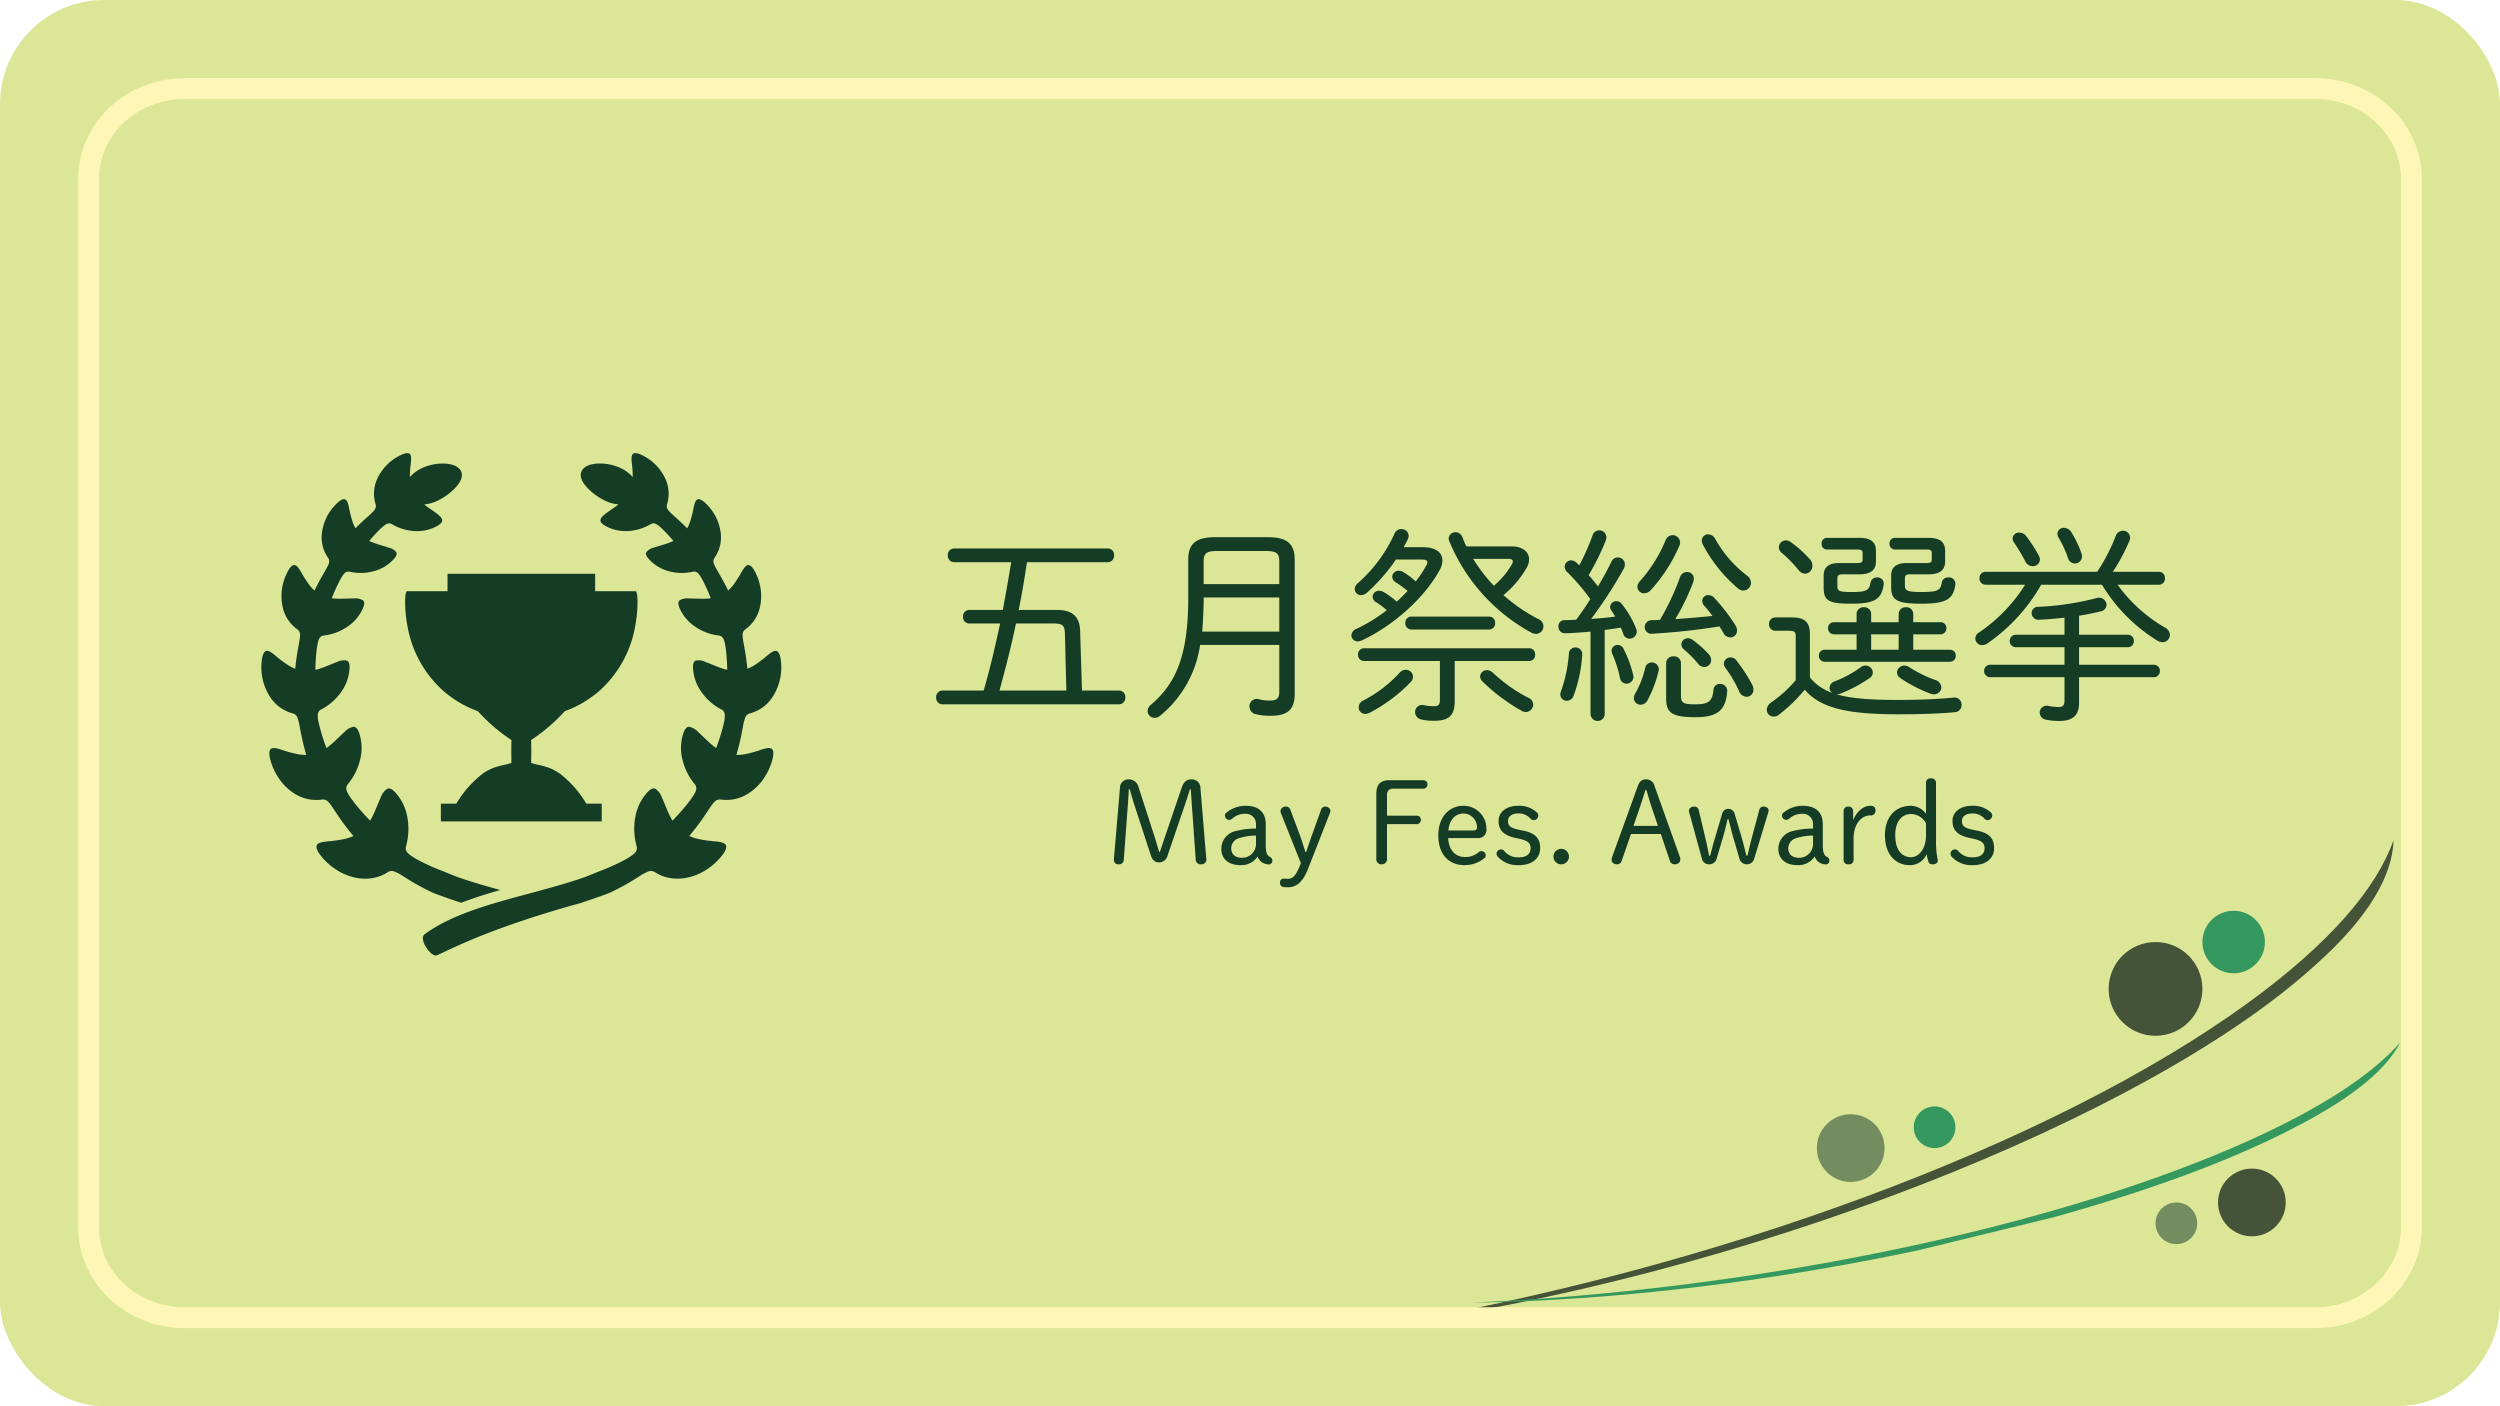 <svg xmlns="http://www.w3.org/2000/svg" xmlns:xlink="http://www.w3.org/1999/xlink" width="480" height="270" viewBox="0 0 480 270">
  <defs>
    <clipPath id="clip-path">
      <rect id="長方形_735" data-name="長方形 735" width="480" height="270" rx="20" transform="translate(70 4213)" fill="#dce697"/>
    </clipPath>
    <clipPath id="clip-path-2">
      <rect id="長方形_722" data-name="長方形 722" width="99.815" height="96.468" fill="#153d26"/>
    </clipPath>
    <clipPath id="clip-path-3">
      <path id="パス_2402" data-name="パス 2402" d="M84.486,19.432,120.667-.984,34.311,211.6l-36.18,20.416Z" fill="#738d60"/>
    </clipPath>
    <clipPath id="clip-path-4">
      <path id="パス_2429" data-name="パス 2429" d="M38.766,19.45,60.162.1,21.752,192.586.356,211.936Z" fill="#b6cc29"/>
    </clipPath>
  </defs>
  <g id="マスクグループ_3" data-name="マスクグループ 3" transform="translate(-70 -4213)" clip-path="url(#clip-path)">
    <g id="グループ_1232" data-name="グループ 1232">
      <g id="グループ_1230" data-name="グループ 1230">
        <rect id="長方形_713" data-name="長方形 713" width="480" height="270" rx="20" transform="translate(70 4213)" fill="#dce697"/>
        <g id="グループ_1229" data-name="グループ 1229" transform="translate(-13.138 3.107)">
          <path id="パス_2479" data-name="パス 2479" d="M3.08-2.52A1.208,1.208,0,0,0,1.88-1.2,1.229,1.229,0,0,0,3.08.12H37A1.229,1.229,0,0,0,38.2-1.2,1.208,1.208,0,0,0,37-2.52H29.88l-.36-11.52c-.08-2.6-1.44-3.96-4.44-3.96H17.72c.64-3.04,1.12-6.08,1.6-9.16H34.84a1.229,1.229,0,0,0,1.2-1.32,1.208,1.208,0,0,0-1.2-1.32H5.32a1.208,1.208,0,0,0-1.2,1.32,1.229,1.229,0,0,0,1.2,1.32H16.28c-.48,3.08-1.04,6.12-1.6,9.16H8.24a1.2,1.2,0,0,0-1.2,1.28,1.208,1.208,0,0,0,1.2,1.32h5.92C13.24-11.08,12.24-6.76,11-2.52Zm10.96,0C15.2-6.8,16.32-11.08,17.2-15.4h7.2c1.8,0,2.16.4,2.2,1.96l.28,10.92Zm53.72-8.76v9.04C67.76-1,67.2-.6,66-.6a7.62,7.62,0,0,1-2.08-.24,2.008,2.008,0,0,0-.48-.08A1.409,1.409,0,0,0,62.04.56,1.5,1.5,0,0,0,63.16,2a11.313,11.313,0,0,0,3,.32c3.24,0,4.56-1.24,4.56-4.2v-25.8c0-2.8-1.28-4.28-5-4.28H55.28c-3.72,0-5,1.48-5,4.28v7.4c0,11.12-2.4,16.44-7.16,20.48a1.583,1.583,0,0,0-.64,1.24,1.334,1.334,0,0,0,1.36,1.28,1.708,1.708,0,0,0,1.04-.4,21.554,21.554,0,0,0,7.68-13.6Zm-14.8-2.56c.16-1.92.24-3.84.28-5.76v-.8H67.76v6.56Zm.28-9.12v-4.36c0-1.52.48-2,2.68-2h9.16c2.2,0,2.68.48,2.68,2v4.36Zm38.4-7.08c.28-.52.56-1.04.8-1.52a1.524,1.524,0,0,0,.16-.68,1.342,1.342,0,0,0-1.4-1.28,1.38,1.38,0,0,0-1.32.88,28.16,28.16,0,0,1-6.96,9.44,1.637,1.637,0,0,0-.68,1.2,1.206,1.206,0,0,0,1.24,1.16,1.789,1.789,0,0,0,1.08-.44,34.751,34.751,0,0,0,5.6-6.4H95c.8,0,1.2.16,1.2.52a1.5,1.5,0,0,1-.2.6,21.533,21.533,0,0,1-2.04,3.08,16.254,16.254,0,0,0-2.4-1.8,1.8,1.8,0,0,0-.84-.24,1.212,1.212,0,0,0-1.28,1.12,1.3,1.3,0,0,0,.72,1.12,21.854,21.854,0,0,1,2.24,1.64c-.68.72-1.36,1.4-2.08,2.04a19.694,19.694,0,0,0-2.52-1.84,1.8,1.8,0,0,0-.84-.24,1.212,1.212,0,0,0-1.28,1.12,1.277,1.277,0,0,0,.76,1.12c.52.36,1.2.84,1.96,1.48a30.324,30.324,0,0,1-5.76,3.56,1.516,1.516,0,0,0-1.04,1.28,1.206,1.206,0,0,0,1.24,1.16,2.136,2.136,0,0,0,.8-.2C89.68-15,95.6-20.28,98.52-25.6a3.737,3.737,0,0,0,.56-1.92c0-1.52-1.36-2.52-3.64-2.52Zm12.04-.16c-.28-.56-.52-1.16-.76-1.76a1.4,1.4,0,0,0-1.28-.96,1.293,1.293,0,0,0-1.36,1.2,1.381,1.381,0,0,0,.12.52,35.339,35.339,0,0,0,15.76,17.56,1.947,1.947,0,0,0,.88.24,1.459,1.459,0,0,0,1.44-1.44,1.54,1.54,0,0,0-.96-1.4,32.336,32.336,0,0,1-6.72-4.6A19.239,19.239,0,0,0,115.2-26a3.283,3.283,0,0,0,.52-1.72c0-1.44-1.28-2.48-3.32-2.48Zm8.04,2.4c.6,0,.88.16.88.48a1.075,1.075,0,0,1-.16.52,15.525,15.525,0,0,1-3.48,4.16A30.515,30.515,0,0,1,105-27.8ZM98.6-8.2V-.8C98.6.28,98.28.48,97.44.48a8.7,8.7,0,0,1-1.92-.2,1.354,1.354,0,0,0-1.68,1.36,1.461,1.461,0,0,0,1.24,1.4,9.591,9.591,0,0,0,2.4.24c2.72,0,3.96-.88,3.96-3.76V-8.2h14.28a1.132,1.132,0,0,0,1.16-1.24,1.12,1.12,0,0,0-1.16-1.2H84.04a1.143,1.143,0,0,0-1.16,1.2A1.154,1.154,0,0,0,84.04-8.2ZM90.92-6A25.3,25.3,0,0,1,83.96-.64,1.491,1.491,0,0,0,83,.72a1.255,1.255,0,0,0,1.28,1.24,1.947,1.947,0,0,0,.88-.24A30.506,30.506,0,0,0,93-4.16a1.559,1.559,0,0,0,.44-1.04,1.4,1.4,0,0,0-1.4-1.32A1.606,1.606,0,0,0,90.92-6Zm17.84.04a1.728,1.728,0,0,0-1.12-.48,1.286,1.286,0,0,0-1.32,1.2,1.322,1.322,0,0,0,.44.96,35.55,35.55,0,0,0,7.52,5.64,1.658,1.658,0,0,0,.8.24A1.459,1.459,0,0,0,116.52.16a1.451,1.451,0,0,0-.92-1.28A29.441,29.441,0,0,1,108.76-5.96ZM93.12-16.72a1.154,1.154,0,0,0-1.16,1.24,1.176,1.176,0,0,0,1.16,1.24h14.92a1.152,1.152,0,0,0,1.16-1.24,1.132,1.132,0,0,0-1.16-1.24Zm34.4,18.8a1.366,1.366,0,0,0,2.72,0V-14.16c1.04-.12,2.08-.28,3.08-.44a7.509,7.509,0,0,1,.48,1.2,1.279,1.279,0,0,0,1.2.92,1.408,1.408,0,0,0,1.4-1.36,1.57,1.57,0,0,0-.12-.56,18.628,18.628,0,0,0-2.8-4.8,1.206,1.206,0,0,0-1-.48,1.184,1.184,0,0,0-1.2,1.08,1.29,1.29,0,0,0,.24.72,9.8,9.8,0,0,1,.72,1.16c-1.52.2-3.08.36-4.6.44a83.614,83.614,0,0,0,6.24-9.6,1.947,1.947,0,0,0,.24-.88,1.339,1.339,0,0,0-1.36-1.32,1.335,1.335,0,0,0-1.24.84c-.68,1.44-1.6,3.08-2.56,4.72-.6-.72-1.16-1.48-1.8-2.16a46.644,46.644,0,0,0,3.28-6.64,1.989,1.989,0,0,0,.12-.64,1.349,1.349,0,0,0-1.4-1.32,1.324,1.324,0,0,0-1.24.92,42.385,42.385,0,0,1-2.56,5.8,8.237,8.237,0,0,0-.64-.6,1.583,1.583,0,0,0-.92-.36,1.246,1.246,0,0,0-1.24,1.24,1.441,1.441,0,0,0,.6,1.12,42.18,42.18,0,0,1,4.32,5.08c-.84,1.36-1.76,2.68-2.72,3.96-.72.04-1.48.08-2.2.08a1.13,1.13,0,0,0-1.2,1.2,1.227,1.227,0,0,0,1.28,1.32c1.56-.04,3.2-.16,4.88-.32Zm23.4-18.92c-2.36.24-4.76.44-7.12.6a43.115,43.115,0,0,0,3.44-7.12,1.989,1.989,0,0,0,.12-.64,1.271,1.271,0,0,0-1.32-1.28,1.412,1.412,0,0,0-1.36,1.04,46.711,46.711,0,0,1-3.84,8.16c-.52,0-1,.04-1.52.04a1.348,1.348,0,0,0-1.4,1.32,1.312,1.312,0,0,0,1.56,1.28,125.193,125.193,0,0,0,12.8-1.4c.24.4.52.84.76,1.28a1.523,1.523,0,0,0,1.32.84,1.273,1.273,0,0,0,1.28-1.32,1.845,1.845,0,0,0-.32-1.04,35.373,35.373,0,0,0-4.08-5.28,1.466,1.466,0,0,0-1.08-.48,1.13,1.13,0,0,0-1.2,1.08,1.472,1.472,0,0,0,.44,1A21.5,21.5,0,0,1,150.92-16.84Zm-8.88,15.8c0,2.68.92,3.64,5.64,3.64,4.28,0,5.8-1.4,6.08-4.96a1.333,1.333,0,0,0-1.4-1.44,1.2,1.2,0,0,0-1.24,1.2c-.2,2.12-1,2.72-3.36,2.72s-2.88-.16-2.88-1.72V-7.8a1.289,1.289,0,0,0-1.4-1.28,1.3,1.3,0,0,0-1.44,1.28Zm-1.48-5.12a1.343,1.343,0,0,0-1.28-1.76A1.3,1.3,0,0,0,138-6.8a18,18,0,0,1-1.92,4.88,1.68,1.68,0,0,0-.24.84A1.289,1.289,0,0,0,137.12.2a1.581,1.581,0,0,0,1.4-.96A23.814,23.814,0,0,0,140.56-6.16Zm1.36-25.2a27.451,27.451,0,0,1-4.88,7.8,1.76,1.76,0,0,0-.52,1.12,1.265,1.265,0,0,0,1.32,1.24,1.655,1.655,0,0,0,1.24-.6,30.49,30.49,0,0,0,5.48-8.48,1.524,1.524,0,0,0,.16-.68,1.452,1.452,0,0,0-1.44-1.4A1.5,1.5,0,0,0,141.92-31.36Zm15.68,6.8a22.928,22.928,0,0,1-6.12-7.04,1.6,1.6,0,0,0-1.36-.92,1.211,1.211,0,0,0-1.24,1.2,1.956,1.956,0,0,0,.2.76,28.31,28.31,0,0,0,6.72,8.4,1.649,1.649,0,0,0,1.08.44,1.5,1.5,0,0,0,1.44-1.52A1.657,1.657,0,0,0,157.6-24.56Zm-23.76,14a1.22,1.22,0,0,0-1.12-.72,1.152,1.152,0,0,0-1.16,1.12,1.571,1.571,0,0,0,.12.56A22.192,22.192,0,0,1,133.16-5a1.307,1.307,0,0,0,1.28,1.16,1.339,1.339,0,0,0,1.24-1.8A22.122,22.122,0,0,0,133.84-10.56ZM123.36-9.52a27.556,27.556,0,0,1-1.52,7.16,1.57,1.57,0,0,0-.12.56,1.22,1.22,0,0,0,1.24,1.24,1.394,1.394,0,0,0,1.32-1,27.127,27.127,0,0,0,1.64-7.8,1.287,1.287,0,0,0-1.28-1.44A1.235,1.235,0,0,0,123.36-9.52Zm32.16,1.2a1.4,1.4,0,0,0-1.12-.56,1.248,1.248,0,0,0-1.28,1.2,1.471,1.471,0,0,0,.32.84,23.985,23.985,0,0,1,2.6,4.44,1.642,1.642,0,0,0,1.44,1.08,1.351,1.351,0,0,0,1.32-1.4,2.1,2.1,0,0,0-.24-.92A32.3,32.3,0,0,0,155.52-8.32Zm-8.44-3.96a1.524,1.524,0,0,0-.88-.28,1.206,1.206,0,0,0-1.24,1.16,1.369,1.369,0,0,0,.56,1.04,21.592,21.592,0,0,1,2.68,2.72,1.51,1.51,0,0,0,1.16.6,1.341,1.341,0,0,0,1.32-1.36,1.728,1.728,0,0,0-.48-1.12A19.8,19.8,0,0,0,147.08-12.28Zm22.56-1.04c0-2.28-.92-3.24-3.48-3.24H163a1.2,1.2,0,0,0-1.2,1.28A1.2,1.2,0,0,0,163-14h2.56c1.12,0,1.36.2,1.36,1.12v8.36A23.7,23.7,0,0,1,162.2-.24a1.792,1.792,0,0,0-.84,1.4,1.306,1.306,0,0,0,1.32,1.32,1.541,1.541,0,0,0,1-.36,29.729,29.729,0,0,0,4.96-4.8c2.92,3.36,7.64,4.72,17.92,4.72,4.36,0,7.76-.12,10.88-.4A1.373,1.373,0,0,0,198.76.2a1.342,1.342,0,0,0-1.6-1.36c-3.04.28-6.44.44-10.72.44-5.48,0-9.12-.32-11.68-1.08a2.265,2.265,0,0,0,.72-.12,28.655,28.655,0,0,0,5.64-3,1.322,1.322,0,0,0,.6-1.08,1.4,1.4,0,0,0-1.4-1.32,1.433,1.433,0,0,0-.92.32,21.509,21.509,0,0,1-4.92,2.68A1.431,1.431,0,0,0,173.4-3a1.165,1.165,0,0,0,.52.92,9.427,9.427,0,0,1-4.28-2.96Zm8.96,0v2.96h-6.08a1.111,1.111,0,0,0-1.16,1.16,1.144,1.144,0,0,0,1.2,1.16h23.92a1.109,1.109,0,0,0,1.16-1.16,1.089,1.089,0,0,0-1.16-1.16h-7v-2.96h5.2a1.109,1.109,0,0,0,1.16-1.16,1.089,1.089,0,0,0-1.16-1.16h-5.2v-1.6a1.292,1.292,0,0,0-1.4-1.28,1.314,1.314,0,0,0-1.4,1.28v1.6H181.4v-1.6a1.292,1.292,0,0,0-1.4-1.28,1.314,1.314,0,0,0-1.4,1.28v1.6h-4.32a1.111,1.111,0,0,0-1.16,1.16,1.133,1.133,0,0,0,1.16,1.16Zm2.8,0h5.28v2.96H181.4ZM166-31a1.69,1.69,0,0,0-.96-.36,1.367,1.367,0,0,0-1.36,1.32,1.441,1.441,0,0,0,.6,1.12,24.356,24.356,0,0,1,3.16,3.24,1.708,1.708,0,0,0,1.28.72,1.472,1.472,0,0,0,1.4-1.52,1.879,1.879,0,0,0-.48-1.24A22.293,22.293,0,0,0,166-31Zm13.16,6.16c2.28,0,3.16-.92,3.16-2.48v-2.04c0-1.56-.88-2.48-3.16-2.48h-6.24a1.05,1.05,0,0,0-1.04,1.12,1.05,1.05,0,0,0,1.04,1.12h5.72c.92,0,1.12.16,1.12.72v1.16c0,.56-.2.72-1.12.72h-3.4c-2.2,0-2.96,1-2.96,2.36v2.36c0,2.56,1.04,3.08,5.28,3.08,4.6,0,5.8-.88,6.24-3.6a1.2,1.2,0,0,0-1.28-1.44,1.2,1.2,0,0,0-1.24.96c-.24,1.56-.8,1.84-3.72,1.84-2.24,0-2.64-.2-2.64-1.08v-1.6c0-.44.2-.72.96-.72Zm13.28,0c2.28,0,3.16-.92,3.16-2.48v-2.04c0-1.56-.88-2.48-3.16-2.48h-6.48a1.05,1.05,0,0,0-1.04,1.12,1.05,1.05,0,0,0,1.04,1.12h5.96c.92,0,1.12.16,1.12.72v1.16c0,.56-.2.72-1.12.72H188.2c-2.2,0-2.96,1-2.96,2.36v2.36c0,2.56,1.44,3.08,5.76,3.08,4.92,0,6.12-.88,6.56-3.6a1.233,1.233,0,0,0-1.36-1.44,1.2,1.2,0,0,0-1.24.96c-.24,1.56-.8,1.84-3.96,1.84-2.32,0-3.12-.2-3.12-1.08v-1.6c0-.44.2-.72.96-.72ZM188.72-7a1.821,1.821,0,0,0-.92-.32A1.414,1.414,0,0,0,186.36-6,1.322,1.322,0,0,0,187-4.92a27.233,27.233,0,0,0,5.8,3,1.989,1.989,0,0,0,.64.12,1.387,1.387,0,0,0,1.44-1.32,1.592,1.592,0,0,0-1.2-1.44A24.906,24.906,0,0,1,188.72-7Zm47.92-15.84a1.152,1.152,0,0,0,1.16-1.24,1.132,1.132,0,0,0-1.16-1.24H227.8a36.577,36.577,0,0,0,3.16-5.88,1.524,1.524,0,0,0,.16-.68,1.349,1.349,0,0,0-1.4-1.32,1.458,1.458,0,0,0-1.36,1,35.971,35.971,0,0,1-3.56,6.88H203.36a1.154,1.154,0,0,0-1.16,1.24,1.176,1.176,0,0,0,1.16,1.24h7.6a30.692,30.692,0,0,1-8.84,9.16,1.36,1.36,0,0,0-.72,1.16,1.3,1.3,0,0,0,1.32,1.28,1.74,1.74,0,0,0,.92-.28,34.134,34.134,0,0,0,10.4-11.32h11.68a31.979,31.979,0,0,0,10.6,10.72,2.224,2.224,0,0,0,1.04.32,1.417,1.417,0,0,0,1.4-1.4,1.653,1.653,0,0,0-.92-1.4,29.081,29.081,0,0,1-9.12-8.24Zm-18.12,9.6h-9.28a1.187,1.187,0,0,0-1.24,1.2,1.187,1.187,0,0,0,1.24,1.2h9.28v3.36h-14.2a1.187,1.187,0,0,0-1.24,1.2,1.187,1.187,0,0,0,1.24,1.2h14.2V-.56c0,.88-.36,1.2-1.04,1.2a10.261,10.261,0,0,1-2-.2,1.341,1.341,0,0,0-1.72,1.28,1.4,1.4,0,0,0,1.28,1.36,12.135,12.135,0,0,0,2.48.24c2.6,0,3.8-1.08,3.8-3.48V-5.08H235.6a1.164,1.164,0,0,0,1.24-1.2,1.164,1.164,0,0,0-1.24-1.2H221.32v-3.36h9.28a1.164,1.164,0,0,0,1.24-1.2,1.164,1.164,0,0,0-1.24-1.2h-9.28v-3.64c1.44-.24,2.84-.52,4.12-.84a1.33,1.33,0,0,0,1.16-1.24,1.466,1.466,0,0,0-1.92-1.32,52.869,52.869,0,0,1-11.16,1.68,1.233,1.233,0,0,0-1.32,1.2,1.337,1.337,0,0,0,1.52,1.28c1.56-.08,3.16-.2,4.8-.4Zm1.32-19.68a1.678,1.678,0,0,0-1.4-.84,1.184,1.184,0,0,0-1.28,1.12,1.6,1.6,0,0,0,.28.84,22.228,22.228,0,0,1,1.76,3.84,1.369,1.369,0,0,0,1.32,1.04,1.347,1.347,0,0,0,1.36-1.36,1.99,1.99,0,0,0-.12-.64A21.807,21.807,0,0,0,219.84-32.92Zm-8.6.84a1.682,1.682,0,0,0-1.4-.76,1.184,1.184,0,0,0-1.28,1.12,1.389,1.389,0,0,0,.32.84A37.811,37.811,0,0,1,211-27.32a1.564,1.564,0,0,0,1.4.92,1.342,1.342,0,0,0,1.4-1.28,1.658,1.658,0,0,0-.24-.8A28.16,28.16,0,0,0,211.24-32.08Z" transform="translate(261 4345)" fill="#153d26" stroke="rgba(0,0,0,0)" stroke-width="1"/>
          <path id="パス_2478" data-name="パス 2478" d="M-46.573-7.873c.309,1.08.639,2.27.992,3.329l3.064,9.39c.287.9.772,1.345,1.587,1.345A1.677,1.677,0,0,0-39.3,4.868l3.174-9.28c.375-1.1.749-2.27,1.124-3.439h.154c.088,1.168.154,2.381.242,3.549l.705,9.875a.948.948,0,0,0,1.036.992.945.945,0,0,0,1.014-.816,1.94,1.94,0,0,0-.022-.309L-32.994-8.093A1.661,1.661,0,0,0-34.8-9.747c-.816,0-1.411.485-1.785,1.565l-3.24,9.523c-.309.882-.617,1.874-.948,2.8h-.154c-.287-.926-.573-1.94-.86-2.844l-3.064-9.479a1.932,1.932,0,0,0-1.9-1.565,1.631,1.631,0,0,0-1.7,1.7l-1.146,13.49a1.8,1.8,0,0,0-.022.309.84.84,0,0,0,.948.816.918.918,0,0,0,.97-.992l.749-10.184c.088-1.058.154-2.2.22-3.262ZM-22.325-.29a14.239,14.239,0,0,0-3.769.441,3.477,3.477,0,0,0-2.888,3.461c0,1.785,1.256,3.108,3.637,3.108a3.776,3.776,0,0,0,3.351-1.675,2.019,2.019,0,0,0,1.124,1.3,2.522,2.522,0,0,0,.992.242.706.706,0,0,0,.683-.794c0-.309-.132-.463-.441-.639-.551-.309-.816-.749-.816-2.381V-1.15c0-2.292-1.389-3.527-3.858-3.527a5.71,5.71,0,0,0-3.813,1.433.638.638,0,0,0-.154.529.854.854,0,0,0,.816.749.9.9,0,0,0,.573-.242A3.564,3.564,0,0,1-24.4-3.134,1.933,1.933,0,0,1-22.325-1.15Zm0,2.866a2.667,2.667,0,0,1-2.689,2.733c-1.411,0-2.072-.772-2.072-1.874a2.053,2.053,0,0,1,1.609-1.918,9.922,9.922,0,0,1,3.152-.463Zm8.619,3.769-.2.485c-.772,1.9-1.323,2.513-2.337,2.513-.309,0-.551-.044-.772-.044a.708.708,0,0,0-.705.749.791.791,0,0,0,.705.882c.242.022.507.044.749.044,1.609,0,2.866-.838,3.924-3.527l4.21-10.735a1.333,1.333,0,0,0,.088-.485c0-.375-.463-.749-.992-.749a.813.813,0,0,0-.794.6L-11.414.481c-.441,1.234-.86,2.469-1.278,3.7h-.154c-.375-1.19-.749-2.4-1.19-3.593l-1.7-4.519a.874.874,0,0,0-.816-.6,1.019,1.019,0,0,0-1.08.816,1.935,1.935,0,0,0,.154.617ZM.776,5.507A.962.962,0,0,0,1.79,6.565.978.978,0,0,0,2.826,5.507V-1.15H8.447a.8.8,0,0,0,.882-.838c0-.529-.353-.794-.882-.794H2.826v-3.99a1.09,1.09,0,0,1,1.1-1.19H9.7a.8.8,0,0,0,.9-.816c0-.551-.375-.816-.9-.816H3.421c-1.9,0-2.645.772-2.645,2.755Zm19.376-3.99A1.564,1.564,0,0,0,21.915-.246a4.394,4.394,0,0,0-4.387-4.431c-2.777,0-4.849,2.16-4.849,5.665,0,3.637,1.984,5.731,5,5.731A5.974,5.974,0,0,0,21.5,5.4a.651.651,0,0,0,.287-.529.824.824,0,0,0-.838-.838.731.731,0,0,0-.551.22,3.8,3.8,0,0,1-2.689.9c-1.7,0-3.042-1.3-3.13-3.637ZM14.619.063c.11-1.874,1.256-3.262,2.91-3.262A2.647,2.647,0,0,1,20.108-.555a.556.556,0,0,1-.573.617ZM28.22,1.65c1.741.375,2.182.926,2.182,1.808,0,1.058-.727,1.763-2.226,1.763a3.405,3.405,0,0,1-2.822-1.19.755.755,0,0,0-.661-.331.859.859,0,0,0-.838.772.96.96,0,0,0,.242.639A5.138,5.138,0,0,0,28.176,6.72c2.6,0,4.056-1.367,4.056-3.262S31.284.57,29.035.107l-.749-.154C26.544-.4,26.059-.775,26.059-1.789c0-.882.816-1.411,1.94-1.411a2.994,2.994,0,0,1,2.4,1.014.833.833,0,0,0,.639.265.9.9,0,0,0,.838-.86.8.8,0,0,0-.265-.617A5.01,5.01,0,0,0,28-4.677c-2.2,0-3.747,1.168-3.747,2.888S25.09.966,27.514,1.5Zm8.068,1.94a1.488,1.488,0,1,0,1.477,1.477A1.482,1.482,0,0,0,36.288,3.589Zm9.743,1.631a1.367,1.367,0,0,0-.088.507c0,.507.485.838,1.08.838a.944.944,0,0,0,.882-.727L49.668.746H55.4l1.719,5.07a.928.928,0,0,0,.9.749c.639,0,1.124-.331,1.124-.926a1.367,1.367,0,0,0-.088-.507L54.187-8.49a1.613,1.613,0,0,0-1.631-1.256c-.749,0-1.234.353-1.565,1.256ZM52.621-7.719c.375,1.234.705,2.381,1.1,3.571L54.848-.819h-4.7l1.168-3.373c.4-1.168.749-2.315,1.146-3.527ZM67.412,1.1c.309-1.036.551-2.16.816-3.218h.154c.287,1.014.507,2.05.794,3.064l1.3,4.453a1.469,1.469,0,0,0,2.866.044L76.031-3.4a1.248,1.248,0,0,0,.066-.4c0-.419-.441-.727-.992-.727a.8.8,0,0,0-.794.617l-1.5,5.6c-.287,1.08-.507,2.16-.794,3.24h-.176c-.287-1.1-.551-2.248-.86-3.329L69.573-3.156a1.232,1.232,0,0,0-1.212-.926,1.2,1.2,0,0,0-1.19.948L65.715,1.8c-.309,1.014-.573,2.138-.86,3.13h-.176c-.22-1.036-.419-2.16-.683-3.24L62.673-3.861a.815.815,0,0,0-.86-.661c-.551,0-1.014.331-1.014.772a1.248,1.248,0,0,0,.066.4l2.4,8.729a1.4,1.4,0,0,0,1.411,1.19,1.462,1.462,0,0,0,1.455-1.146ZM84.628-.29a14.239,14.239,0,0,0-3.769.441,3.477,3.477,0,0,0-2.888,3.461c0,1.785,1.256,3.108,3.637,3.108a3.776,3.776,0,0,0,3.351-1.675,2.019,2.019,0,0,0,1.124,1.3,2.522,2.522,0,0,0,.992.242.706.706,0,0,0,.683-.794c0-.309-.132-.463-.441-.639-.551-.309-.816-.749-.816-2.381V-1.15c0-2.292-1.389-3.527-3.858-3.527a5.71,5.71,0,0,0-3.813,1.433.638.638,0,0,0-.154.529.854.854,0,0,0,.816.749.9.9,0,0,0,.573-.242,3.564,3.564,0,0,1,2.491-.926A1.933,1.933,0,0,1,84.628-1.15Zm0,2.866a2.667,2.667,0,0,1-2.689,2.733c-1.411,0-2.072-.772-2.072-1.874a2.053,2.053,0,0,1,1.609-1.918,9.922,9.922,0,0,1,3.152-.463Zm7.781-.992c0-2.513,1.3-4.409,3.24-4.409a.892.892,0,0,0,.97-.926c0-.573-.287-.926-.97-.926-1.345,0-2.6,1.036-3.328,2.755v-1.7a.851.851,0,0,0-.926-.9.834.834,0,0,0-.9.9V5.617a.85.85,0,0,0,.948.948.866.866,0,0,0,.97-.948Zm15.827-10.6a.86.86,0,0,0-.97-.926.834.834,0,0,0-.948.926v5.886a3.655,3.655,0,0,0-2.888-1.543c-3,0-5,2.138-5,5.643,0,3.7,2.028,5.753,4.805,5.753a3.479,3.479,0,0,0,3.2-2.116,9.914,9.914,0,0,0,.331,1.389.736.736,0,0,0,.772.573c.6,0,1.036-.265,1.036-.683a2.864,2.864,0,0,0-.088-.6,15.933,15.933,0,0,1-.242-3.13ZM106.318,1.032c0,2.557-1.389,4.166-2.866,4.166-1.763,0-3.042-1.345-3.042-4.232,0-2.711,1.323-4.056,3.02-4.056A3.27,3.27,0,0,1,106.318-1.3Zm9.06.617c1.741.375,2.182.926,2.182,1.808,0,1.058-.727,1.763-2.226,1.763a3.405,3.405,0,0,1-2.822-1.19.755.755,0,0,0-.661-.331.859.859,0,0,0-.838.772.96.96,0,0,0,.242.639,5.138,5.138,0,0,0,4.078,1.609c2.6,0,4.056-1.367,4.056-3.262s-.948-2.888-3.2-3.351l-.749-.154c-1.741-.353-2.226-.727-2.226-1.741,0-.882.816-1.411,1.94-1.411a2.994,2.994,0,0,1,2.4,1.014.833.833,0,0,0,.639.265.9.9,0,0,0,.838-.86.8.8,0,0,0-.265-.617,5.01,5.01,0,0,0-3.615-1.279c-2.2,0-3.747,1.168-3.747,2.888s.838,2.755,3.262,3.284Z" transform="translate(346.615 4369.28)" fill="#153d26"/>
        </g>
        <g id="グループ_1224" data-name="グループ 1224" transform="translate(129.185 4297)">
          <g id="グループ_1136" data-name="グループ 1136" transform="translate(-9 3)" clip-path="url(#clip-path-2)">
            <path id="パス_2394" data-name="パス 2394" d="M108.389,56.945a23.089,23.089,0,0,1-3.225.881,8.961,8.961,0,0,1-1.535.127l.051-.169c.333-1.136.62-2.318.824-3.287s.335-1.716.388-1.986a9.274,9.274,0,0,1,.444-1.762,1.286,1.286,0,0,1,.871-.771,7.472,7.472,0,0,0,4.444-3.275,10.391,10.391,0,0,0,1.566-6.4c-.114-1.528-.446-2.193-.89-2.32s-1.02.276-1.728.851a22.626,22.626,0,0,1-2.535,1.908,8.412,8.412,0,0,1-1.321.663c-.1-1.052-.241-2.112-.384-2.979-.149-.925-.29-1.631-.335-1.888-.266-1.505-.378-2.164.309-2.689a7.142,7.142,0,0,0,2.848-4.4,9.875,9.875,0,0,0-.736-6.2c-.6-1.314-1.118-1.789-1.554-1.754s-.819.582-1.261,1.326A21.8,21.8,0,0,1,103,25.358a8.212,8.212,0,0,1-.955,1.027c-.384-.79-.785-1.558-1.139-2.2-.429-.778-.783-1.363-.9-1.579-.717-1.259-1.024-1.813-.575-2.5a6.841,6.841,0,0,0,1.184-4.824,9.353,9.353,0,0,0-2.54-5.3C97.14,9,96.539,8.728,96.159,8.891s-.564.771-.738,1.575a21.714,21.714,0,0,1-.7,2.772,7.868,7.868,0,0,1-.537,1.2c-.425-.428-.841-.834-1.214-1.183-.648-.608-1.161-1.059-1.343-1.226-1.068-.978-1.53-1.409-1.313-2.2a6.833,6.833,0,0,0-.346-4.955A9.323,9.323,0,0,0,85.93.6c-1.195-.653-1.85-.727-2.163-.451s-.3.907-.219,1.725a23.148,23.148,0,0,1,.189,2.715,7.282,7.282,0,0,0-2.513-1.8,9.488,9.488,0,0,0-4.386-.779c-1.5.109-2.734.672-3.022,1.712s.408,2.138,1.358,3.1a12.041,12.041,0,0,0,3.155,2.264,7.491,7.491,0,0,0,2.659.763l-.123.1c-.8.607-1.6,1.113-2.219,1.578s-1.044.879-1.114,1.277.221.771,1.041,1.221a7.887,7.887,0,0,0,4.217.932,9.416,9.416,0,0,0,4.379-1.318c.7-.381,1.2-.049,2.18.858.166.154.614.6,1.169,1.2.316.343.665.739,1.02,1.158a11.956,11.956,0,0,1-1.146.467c-.944.33-1.865.565-2.594.816a2.569,2.569,0,0,0-1.453.871c-.188.361-.025.806.62,1.485a7.893,7.893,0,0,0,3.73,2.187,9.4,9.4,0,0,0,4.571.09c.784-.149,1.157.321,1.811,1.485.112.2.4.76.745,1.5.283.613.6,1.355.893,2.109a11.909,11.909,0,0,1-1.41.09c-1.051.014-2.047-.062-2.858-.054a2.735,2.735,0,0,0-1.737.383c-.309.295-.3.787.106,1.671a8.261,8.261,0,0,0,2.944,3.4,10.064,10.064,0,0,0,4.5,1.665c.829.13,1.036.725,1.273,2.106.039.235.129.891.2,1.747.071.8.126,1.779.138,2.742a13.05,13.05,0,0,1-1.389-.424c-1.041-.375-2-.814-2.8-1.1a2.866,2.866,0,0,0-1.854-.258c-.412.175-.584.658-.509,1.669a8.662,8.662,0,0,0,1.644,4.415,10.713,10.713,0,0,0,3.809,3.311,1.123,1.123,0,0,1,.625.894,5.256,5.256,0,0,1-.164,1.65c-.049.245-.208.923-.461,1.789s-.594,1.916-.977,2.917c-.021.051-.039.1-.059.148a14.2,14.2,0,0,1-1.179-.95c-.869-.775-1.633-1.574-2.306-2.164a3.059,3.059,0,0,0-1.713-.972c-.474.007-.826.407-1.143,1.406a9.026,9.026,0,0,0-.124,4.884,11.49,11.49,0,0,0,2.375,4.741c.567.738.281,1.372-.586,2.65-.148.217-.581.807-1.179,1.541s-1.363,1.6-2.148,2.412c-.125.132-.253.259-.378.385a15.551,15.551,0,0,1-.728-1.4c-.511-1.115-.91-2.206-1.313-3.058a3.247,3.247,0,0,0-1.246-1.661c-.457-.192-.962.037-1.682.857a9.4,9.4,0,0,0-2.164,4.616,12.314,12.314,0,0,0,.256,5.566c.228.954-.321,1.436-1.7,2.281-.236.142-.9.518-1.795.955s-2,.931-3.1,1.349-2.6,1.072-3.4,1.354c-10.417,3.67-22.957,5.254-30.72,10.973-1.21.891,1.195,4.323,2.256,4.057s8.693-4.855,27.8-10.091c.8-.283,4.68-1.55,5.865-2.119s2.378-1.213,3.326-1.767,1.657-1.015,1.919-1.173a10.023,10.023,0,0,1,1.773-.969,1.426,1.426,0,0,1,1.285.124,7.635,7.635,0,0,0,2.8,1.113,8.916,8.916,0,0,0,3.246-.026,10.694,10.694,0,0,0,3.354-1.261,12.24,12.24,0,0,0,3.042-2.494c1.142-1.3,1.414-2.089,1.17-2.54s-1.013-.591-2.02-.7a23.949,23.949,0,0,1-3.486-.512,9.38,9.38,0,0,1-1.517-.522q.194-.229.384-.462c.794-.963,1.562-1.99,2.159-2.842s1.03-1.53,1.193-1.77c.946-1.412,1.358-2.029,2.313-1.925a7.805,7.805,0,0,0,5.652-1.4,10.213,10.213,0,0,0,2.418-2.377,11.636,11.636,0,0,0,1.68-3.315c.494-1.554.427-2.342.045-2.641s-1.107-.13-2.024.16" transform="translate(-12.429 0)" fill="#153d26"/>
            <path id="パス_2395" data-name="パス 2395" d="M38.352,86.336c2.4-.931,4.94-1.721,7.511-2.456-2.762-.754-5.5-1.54-8.1-2.457-.8-.281-2.3-.929-3.4-1.353s-2.214-.91-3.1-1.35-1.558-.812-1.795-.955c-1.383-.844-1.932-1.327-1.7-2.28a12.325,12.325,0,0,0,.257-5.566A9.4,9.4,0,0,0,25.85,65.3c-.72-.821-1.225-1.049-1.682-.858a3.249,3.249,0,0,0-1.246,1.661c-.4.852-.8,1.943-1.313,3.058a15.744,15.744,0,0,1-.728,1.4c-.126-.126-.253-.254-.378-.385-.784-.807-1.553-1.68-2.148-2.412s-1.03-1.324-1.179-1.541c-.867-1.279-1.155-1.913-.586-2.651a11.481,11.481,0,0,0,2.375-4.741,9.026,9.026,0,0,0-.123-4.884c-.317-1-.669-1.4-1.143-1.406a3.07,3.07,0,0,0-1.713.972c-.672.59-1.436,1.389-2.306,2.164a14.507,14.507,0,0,1-1.179.95c-.019-.049-.038-.1-.056-.149-.386-1-.73-2.051-.979-2.917s-.412-1.543-.461-1.789a5.254,5.254,0,0,1-.164-1.65,1.125,1.125,0,0,1,.625-.894,10.737,10.737,0,0,0,3.811-3.311,8.661,8.661,0,0,0,1.642-4.415c.077-1.012-.1-1.494-.509-1.669a2.861,2.861,0,0,0-1.854.258c-.8.285-1.759.724-2.8,1.1a13.242,13.242,0,0,1-1.391.424c.015-.963.067-1.939.138-2.742.075-.856.165-1.513.2-1.748.238-1.381.444-1.976,1.273-2.106a10.081,10.081,0,0,0,4.5-1.665,8.261,8.261,0,0,0,2.944-3.4c.406-.884.415-1.376.106-1.671a2.725,2.725,0,0,0-1.737-.383c-.811-.008-1.807.067-2.858.054a11.909,11.909,0,0,1-1.41-.09c.294-.755.61-1.5.893-2.11.343-.741.633-1.3.745-1.5.654-1.164,1.026-1.633,1.811-1.485a9.386,9.386,0,0,0,4.571-.09A7.892,7.892,0,0,0,25.28,20.5c.645-.68.807-1.124.62-1.485a2.573,2.573,0,0,0-1.453-.871c-.729-.251-1.65-.486-2.594-.816a12.029,12.029,0,0,1-1.146-.467c.355-.419.7-.815,1.022-1.158.552-.6,1-1.047,1.167-1.2.979-.907,1.479-1.238,2.179-.858a9.408,9.408,0,0,0,4.379,1.318,7.879,7.879,0,0,0,4.217-.931c.82-.451,1.111-.822,1.041-1.222s-.5-.815-1.114-1.276-1.422-.972-2.219-1.578l-.123-.1a7.493,7.493,0,0,0,2.659-.764A12.025,12.025,0,0,0,37.07,6.828c.949-.963,1.65-2.055,1.36-3.1s-1.524-1.6-3.024-1.711a9.479,9.479,0,0,0-4.386.779,7.29,7.29,0,0,0-2.513,1.8A23.139,23.139,0,0,1,28.7,1.877c.081-.819.1-1.45-.219-1.725s-.968-.2-2.163.45a9.324,9.324,0,0,0-4.041,4.267,6.835,6.835,0,0,0-.347,4.955c.218.792-.245,1.224-1.312,2.2-.182.167-.7.617-1.343,1.226-.373.349-.789.754-1.213,1.183a7.79,7.79,0,0,1-.538-1.2,21.724,21.724,0,0,1-.7-2.772c-.174-.8-.353-1.408-.738-1.575S15.1,9,14.168,9.983a9.36,9.36,0,0,0-2.539,5.3,6.842,6.842,0,0,0,1.184,4.824c.45.687.143,1.241-.575,2.5-.12.216-.474.8-.9,1.578-.354.64-.755,1.408-1.139,2.2a8.212,8.212,0,0,1-.955-1.027A21.811,21.811,0,0,1,7.616,22.82c-.442-.743-.82-1.291-1.261-1.325s-.949.439-1.552,1.753a9.868,9.868,0,0,0-.738,6.2,7.14,7.14,0,0,0,2.848,4.4c.687.526.575,1.185.307,2.69-.043.257-.183.962-.335,1.888-.141.867-.283,1.928-.382,2.979a8.527,8.527,0,0,1-1.323-.663,22.7,22.7,0,0,1-2.533-1.909c-.708-.575-1.281-.978-1.728-.85s-.775.792-.89,2.32A10.39,10.39,0,0,0,1.6,46.7a7.467,7.467,0,0,0,4.443,3.275,1.289,1.289,0,0,1,.871.772,9.26,9.26,0,0,1,.444,1.762c.052.27.181,1.02.388,1.986s.49,2.151.824,3.287c.017.056.034.112.051.169a8.961,8.961,0,0,1-1.535-.128,23.12,23.12,0,0,1-3.225-.88c-.917-.289-1.637-.46-2.024-.16s-.449,1.087.045,2.641a11.645,11.645,0,0,0,1.68,3.315,10.209,10.209,0,0,0,2.418,2.376,7.8,7.8,0,0,0,5.652,1.4c.955-.1,1.367.514,2.313,1.926.163.24.6.916,1.193,1.77s1.365,1.879,2.159,2.842c.127.155.255.31.384.461a9.245,9.245,0,0,1-1.517.522,23.852,23.852,0,0,1-3.486.512c-1.007.111-1.775.246-2.02.7s.028,1.243,1.17,2.539a12.243,12.243,0,0,0,3.042,2.495,10.726,10.726,0,0,0,3.354,1.261,8.9,8.9,0,0,0,3.245.026,7.621,7.621,0,0,0,2.8-1.113,1.424,1.424,0,0,1,1.285-.124,10.009,10.009,0,0,1,1.773.968c.262.158.972.617,1.919,1.173s2.137,1.2,3.326,1.767c1.15.552,4.839,1.762,5.787,2.093" transform="translate(0 0)" fill="#153d26"/>
            <path id="パス_2396" data-name="パス 2396" d="M82.919,35.717a.142.142,0,0,0-.044,0h-7.73V32.376H46.8v3.341h-7.73a.148.148,0,0,0-.044,0c-.563.118-.582,5.081.721,9.378A21.682,21.682,0,0,0,46.261,55.1a23.592,23.592,0,0,0,3.194,2.212,20.624,20.624,0,0,0,3.154,1.436,33.959,33.959,0,0,0,6.475,5.557c-.035.971-.039,1.7-.034,2.2,0,.227.007.723.013,1.545,0,.274,0,.5,0,.65-.156.049-.391.122-.681.2-.408.108-.713.169-.812.19a17.878,17.878,0,0,0-1.857.514,10.4,10.4,0,0,0-2.129,1.126,20.572,20.572,0,0,0-5.1,5.789h-2.96v3.4H76.412v-3.4h-2.96a20.549,20.549,0,0,0-5.1-5.789,10.4,10.4,0,0,0-2.129-1.126,17.831,17.831,0,0,0-1.857-.514c-.1-.021-.4-.082-.812-.19-.29-.077-.526-.149-.682-.2,0-.151,0-.376,0-.65.006-.821.011-1.318.014-1.545,0-.5,0-1.228-.034-2.2a34.018,34.018,0,0,0,6.475-5.557,20.62,20.62,0,0,0,3.153-1.436,23.625,23.625,0,0,0,3.2-2.212A21.687,21.687,0,0,0,82.2,45.094c1.3-4.3,1.284-9.26.721-9.378" transform="translate(-11.063 -9.212)" fill="#153d26"/>
          </g>
        </g>
        <g id="グループ_1225" data-name="グループ 1225" transform="matrix(0.326, 0.946, -0.946, 0.326, 573.742, 4500.915)" opacity="0.999">
          <g id="グループ_1139" data-name="グループ 1139" transform="matrix(0.899, -0.438, 0.438, 0.899, -218.468, 20.053)" clip-path="url(#clip-path-3)">
            <path id="パス_2401" data-name="パス 2401" d="M-1.645,204.161C42.132,147.014,75.272,70.172,77.155,26.7,77.921,13.18,75.422,4.314,70.813-.578c4.2,8.827,5.363,22.507,2.347,41.728C65.873,87.264,36.878,150.11-1.645,204.161" transform="translate(13.673 20.009)" fill="#455439"/>
          </g>
        </g>
        <g id="グループ_1226" data-name="グループ 1226" transform="translate(422.974 4504.483) rotate(95)" opacity="0.999">
          <g id="グループ_1170" data-name="グループ 1170" transform="translate(-144.746 -98.947) rotate(-30)" clip-path="url(#clip-path-4)">
            <path id="パス_2428" data-name="パス 2428" d="M.307,182.79c23.369-51.73,38.457-120.5,36.284-158.885C36.03,11.963,33.757,4.222,30.451.051,33.8,7.7,35.6,19.73,35.175,36.77,34.12,77.65,20.579,133.951.307,182.79" transform="translate(8.268 21.713)" fill="#35995f"/>
          </g>
        </g>
        <g id="パス_2477" data-name="パス 2477" transform="translate(85 4228)" fill="none">
          <path d="M20.455,0H429.545C440.842,0,450,8.683,450,19.394V220.606C450,231.317,440.842,240,429.545,240H20.455C9.158,240,0,231.317,0,220.606V19.394C0,8.683,9.158,0,20.455,0Z" stroke="none"/>
          <path d="M 20.455 4 C 16.019 4 11.86 5.628 8.743 8.583 C 5.684 11.483 4 15.322 4 19.394 L 4 220.606 C 4 224.678 5.684 228.517 8.743 231.417 C 11.86 234.372 16.019 236 20.455 236 L 429.545 236 C 433.981 236 438.14 234.372 441.257 231.417 C 444.316 228.517 446 224.678 446 220.606 L 446 19.394 C 446 15.322 444.316 11.483 441.257 8.583 C 438.14 5.628 433.981 4 429.545 4 L 20.455 4 M 20.455 0 L 429.545 0 C 440.842 0 450 8.683 450 19.394 L 450 220.606 C 450 231.317 440.842 240 429.545 240 L 20.455 240 C 9.158 240 0 231.317 0 220.606 L 0 19.394 C 0 8.683 9.158 0 20.455 0 Z" stroke="none" fill="#fef6b7"/>
        </g>
        <circle id="楕円形_269" data-name="楕円形 269" cx="9" cy="9" r="9" transform="translate(474.862 4393.871)" fill="#455439"/>
        <circle id="楕円形_270" data-name="楕円形 270" cx="6" cy="6" r="6" transform="translate(492.862 4387.871)" fill="#35995f"/>
        <circle id="楕円形_271" data-name="楕円形 271" cx="6.5" cy="6.5" r="6.5" transform="translate(495.862 4437.371)" fill="#455439"/>
        <circle id="楕円形_272" data-name="楕円形 272" cx="4" cy="4" r="4" transform="translate(483.862 4443.871)" fill="#738d60"/>
        <circle id="楕円形_277" data-name="楕円形 277" cx="4" cy="4" r="4" transform="translate(437.443 4425.432)" fill="#35995f"/>
        <circle id="楕円形_279" data-name="楕円形 279" cx="6.5" cy="6.5" r="6.5" transform="translate(418.835 4426.932)" fill="#738d60"/>
      </g>
    </g>
  </g>
</svg>
